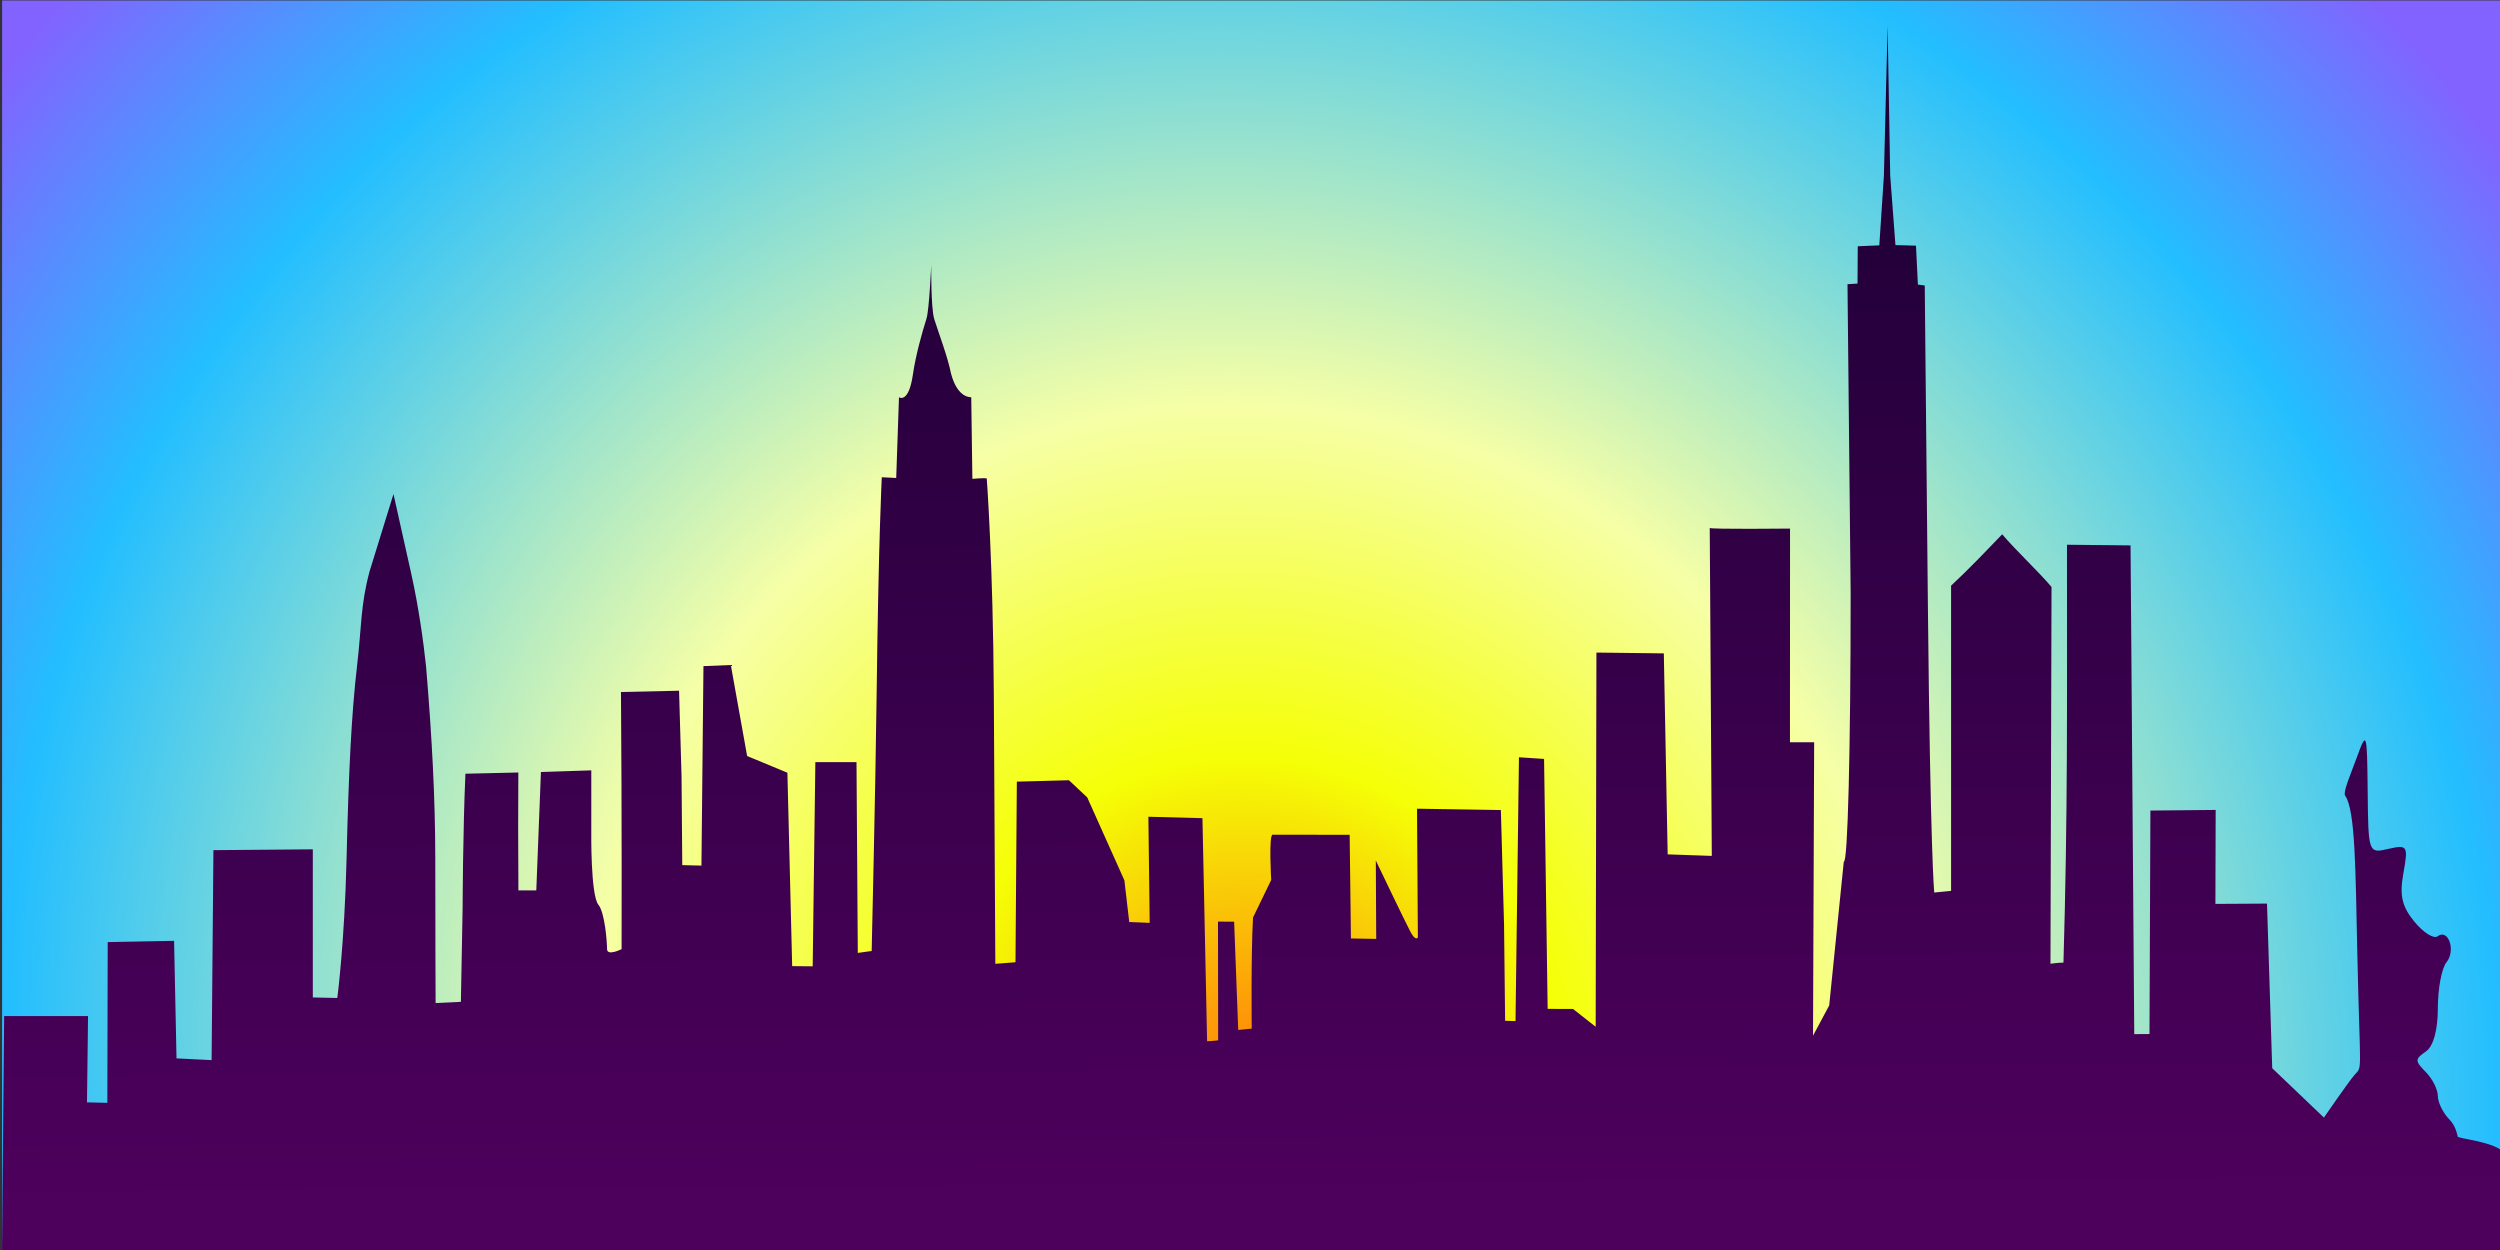 <?xml version="1.0" encoding="UTF-8"?>
<!-- Created with Inkscape (http://www.inkscape.org/) -->
<svg width="1200" height="600" version="1.1" viewBox="0 0 317.5 158.75" xmlns="http://www.w3.org/2000/svg" xmlns:cc="http://creativecommons.org/ns#" xmlns:dc="http://purl.org/dc/elements/1.1/" xmlns:rdf="http://www.w3.org/1999/02/22-rdf-syntax-ns#" xmlns:xlink="http://www.w3.org/1999/xlink">
 <rect x="0" y="0" width="317.5" height="158.75" fill="#333333" stroke="none"/>
 <defs>
  <linearGradient id="linearGradient2954" x1="157.15" x2="157.69" y1="186.62" y2="291.39" gradientTransform="matrix(1 0 0 1.217 -4.0849e-6 -64.605)" gradientUnits="userSpaceOnUse">
   <stop stop-color="#210038" offset="0"/>
   <stop stop-color="#4d005c" offset="1"/>
  </linearGradient>
  <radialGradient id="radialGradient887" cx="158.82" cy="338.06" r="158.75" gradientTransform="matrix(.866 -.883 .913 .895 -287.03 111.11)" gradientUnits="userSpaceOnUse">
   <stop stop-color="#ff8508" offset="0"/>
   <stop stop-color="#f5ff06" offset=".195"/>
   <stop stop-color="#f6ffa6" offset=".419"/>
   <stop stop-color="#23beff" offset=".792"/>
   <stop stop-color="#8263ff" offset="1"/>
  </radialGradient>
 </defs>
 <g transform="translate(0 -138.25)">
  <path d="m0.267 138.31h317.5v158.75h-317.5z" fill="url(#radialGradient887)" style="paint-order:markers fill stroke"/>
  <path d="m0.525 267.29h10.656l-0.134 10.96 2.585 0.06 0.046-20.413 8.43-0.163 0.154 7.465 0.154 7.465 4.457 0.22 0.232-26.664 12.622-0.106v18.812l3.109 0.067s0.923-6.967 1.177-17.677c0.257-10.848 0.613-18.37 1.345-24.618 0.57-4.868 0.422-7.582 1.575-11.873l3.038-9.828 2.246 10.065c0.939 4.206 1.569 8.718 1.895 11.852 0.756 9.064 1.158 16.703 1.168 24.278 0 10.144 0.042 18.444 0.042 18.444l3.21-0.152 0.22-11.985s0.033-9.838 0.357-16.987l6.719-0.155-0.023 7.181 0.031 7.791h2.272l0.589-15.033 6.396-0.212v7.755s-0.101 8.091 0.905 9.316c0.81 0.985 1.094 4.649 1.094 5.612 0 0.962 1.85 0.021 1.85 0.021s0.046-17.096-0.079-32.652l7.377-0.163 0.315 10.86 0.092 11.289 2.437 0.059 0.255-25.333 3.474-0.141 2.072 11.557 5.114 2.123 0.606 24.561 2.606 0.026 0.338-25.933h5.226l0.164 24.229 1.763-0.246s0.491-21.038 0.629-32.57c0.234-19.572 0.656-27.593 0.656-27.593l1.831 0.092 0.351-10.249s1.223 0.856 1.765-2.869c0.369-2.539 1.171-5.348 1.731-7.127 0.348-1.104 0.602-6.855 0.602-6.855s-0.06 5.529 0.383 6.931c0.568 1.796 1.706 4.783 2.114 6.845 0.837 3.285 2.584 3.063 2.584 3.063l0.143 10.37s1.619-0.146 1.827-0.043c0 0 0.799 10.676 0.896 27.417 0.073 12.483 0.192 34.219 0.192 34.219l2.56-0.198 0.172-22.939 6.619-0.177 2.32 2.179 4.72 10.535 0.616 5.292 2.597 0.107-0.167-13.478 6.867 0.182 0.591 28.329c0.405 9e-4 1.404-0.112 1.404-0.112l-0.021-15.08 2.05 7e-3 0.52 13.753 1.717-0.169s-0.111-9.271 0.162-14.11l2.308-4.769s-0.328-5.75 0.182-5.75l9.783 0.015 0.162 13.161 3.21 0.059-0.05-9.952s3.74 7.807 4.374 9.002c0.726 1.368 0.966 0.743 0.966 0.743l-0.107-16.331 10.648 0.172 0.404 14.521 0.137 12.243 1.32 0.041 0.437-33.508 3.189 0.211 0.456 31.742 3.226 0.013 2.873 2.26 0.095-47.523 8.559 0.102 0.489 25.527 5.604 0.193-0.261-41.649c0.095 0.186 10.197 0.08 10.197 0.08l-9e-3 27.142 3.072-1.4e-4 -0.144 37.262 2.056-3.841 1.853-18.276c0.498 0.375 0.87-14.177 0.87-34.056l-0.401-39.265 1.272-0.084 0.031-4.735 2.739-0.117 0.58-8.807 0.474-19.035 0.329 18.991 0.665 8.817 2.609 0.075 0.242 4.939 0.871 0.119 0.401 40.824c0.31 31.585 0.804 36.269 0.804 36.269l2.14-0.208v-38.764c2.341-2.174 4.549-4.511 6.489-6.522 1.911 2.228 4.356 4.457 6.267 6.685l-0.134 47.85s1.03-0.141 1.649-0.141c0.551-19.014 0.447-32.578 0.447-53.071l8.073 0.084 0.472 62.07 1.935-0.013 0.115-28.382 8.289-0.077-0.033 11.932 6.552-0.038 0.664 20.908 6.566 6.269s3.142-4.572 3.877-5.407c1.057-1.202 0.71 0.249 0.368-15.287-0.238-10.794-0.241-18.412-1.566-20.219-0.256-0.505 0.787-2.857 1.5-4.828 1.247-3.445 1.3-3.277 1.377 4.314 0.079 7.849 0.095 7.894 2.64 7.301 2.412-0.561 2.522-0.383 1.899 3.074-0.513 2.842-0.197 4.236 1.4 6.18 1.134 1.381 2.457 2.213 2.94 1.85 1.374-1.034 2.344 1.82 1.124 3.305-0.601 0.731-1.092 3.345-1.092 5.809 0 2.82-0.568 4.867-1.534 5.525-1.391 0.948-1.391 1.189 0 2.595 0.844 0.852 1.534 2.224 1.534 3.049 0 0.825 0.673 2.179 1.496 3.01 0.823 0.831 1.013 2.098 1.013 2.098-0.265 0.323 4.986 0.625 6.048 2.268l-0.396 12.245-317.51 0.192z" fill="url(#linearGradient2954)"/>
 </g>
</svg>
